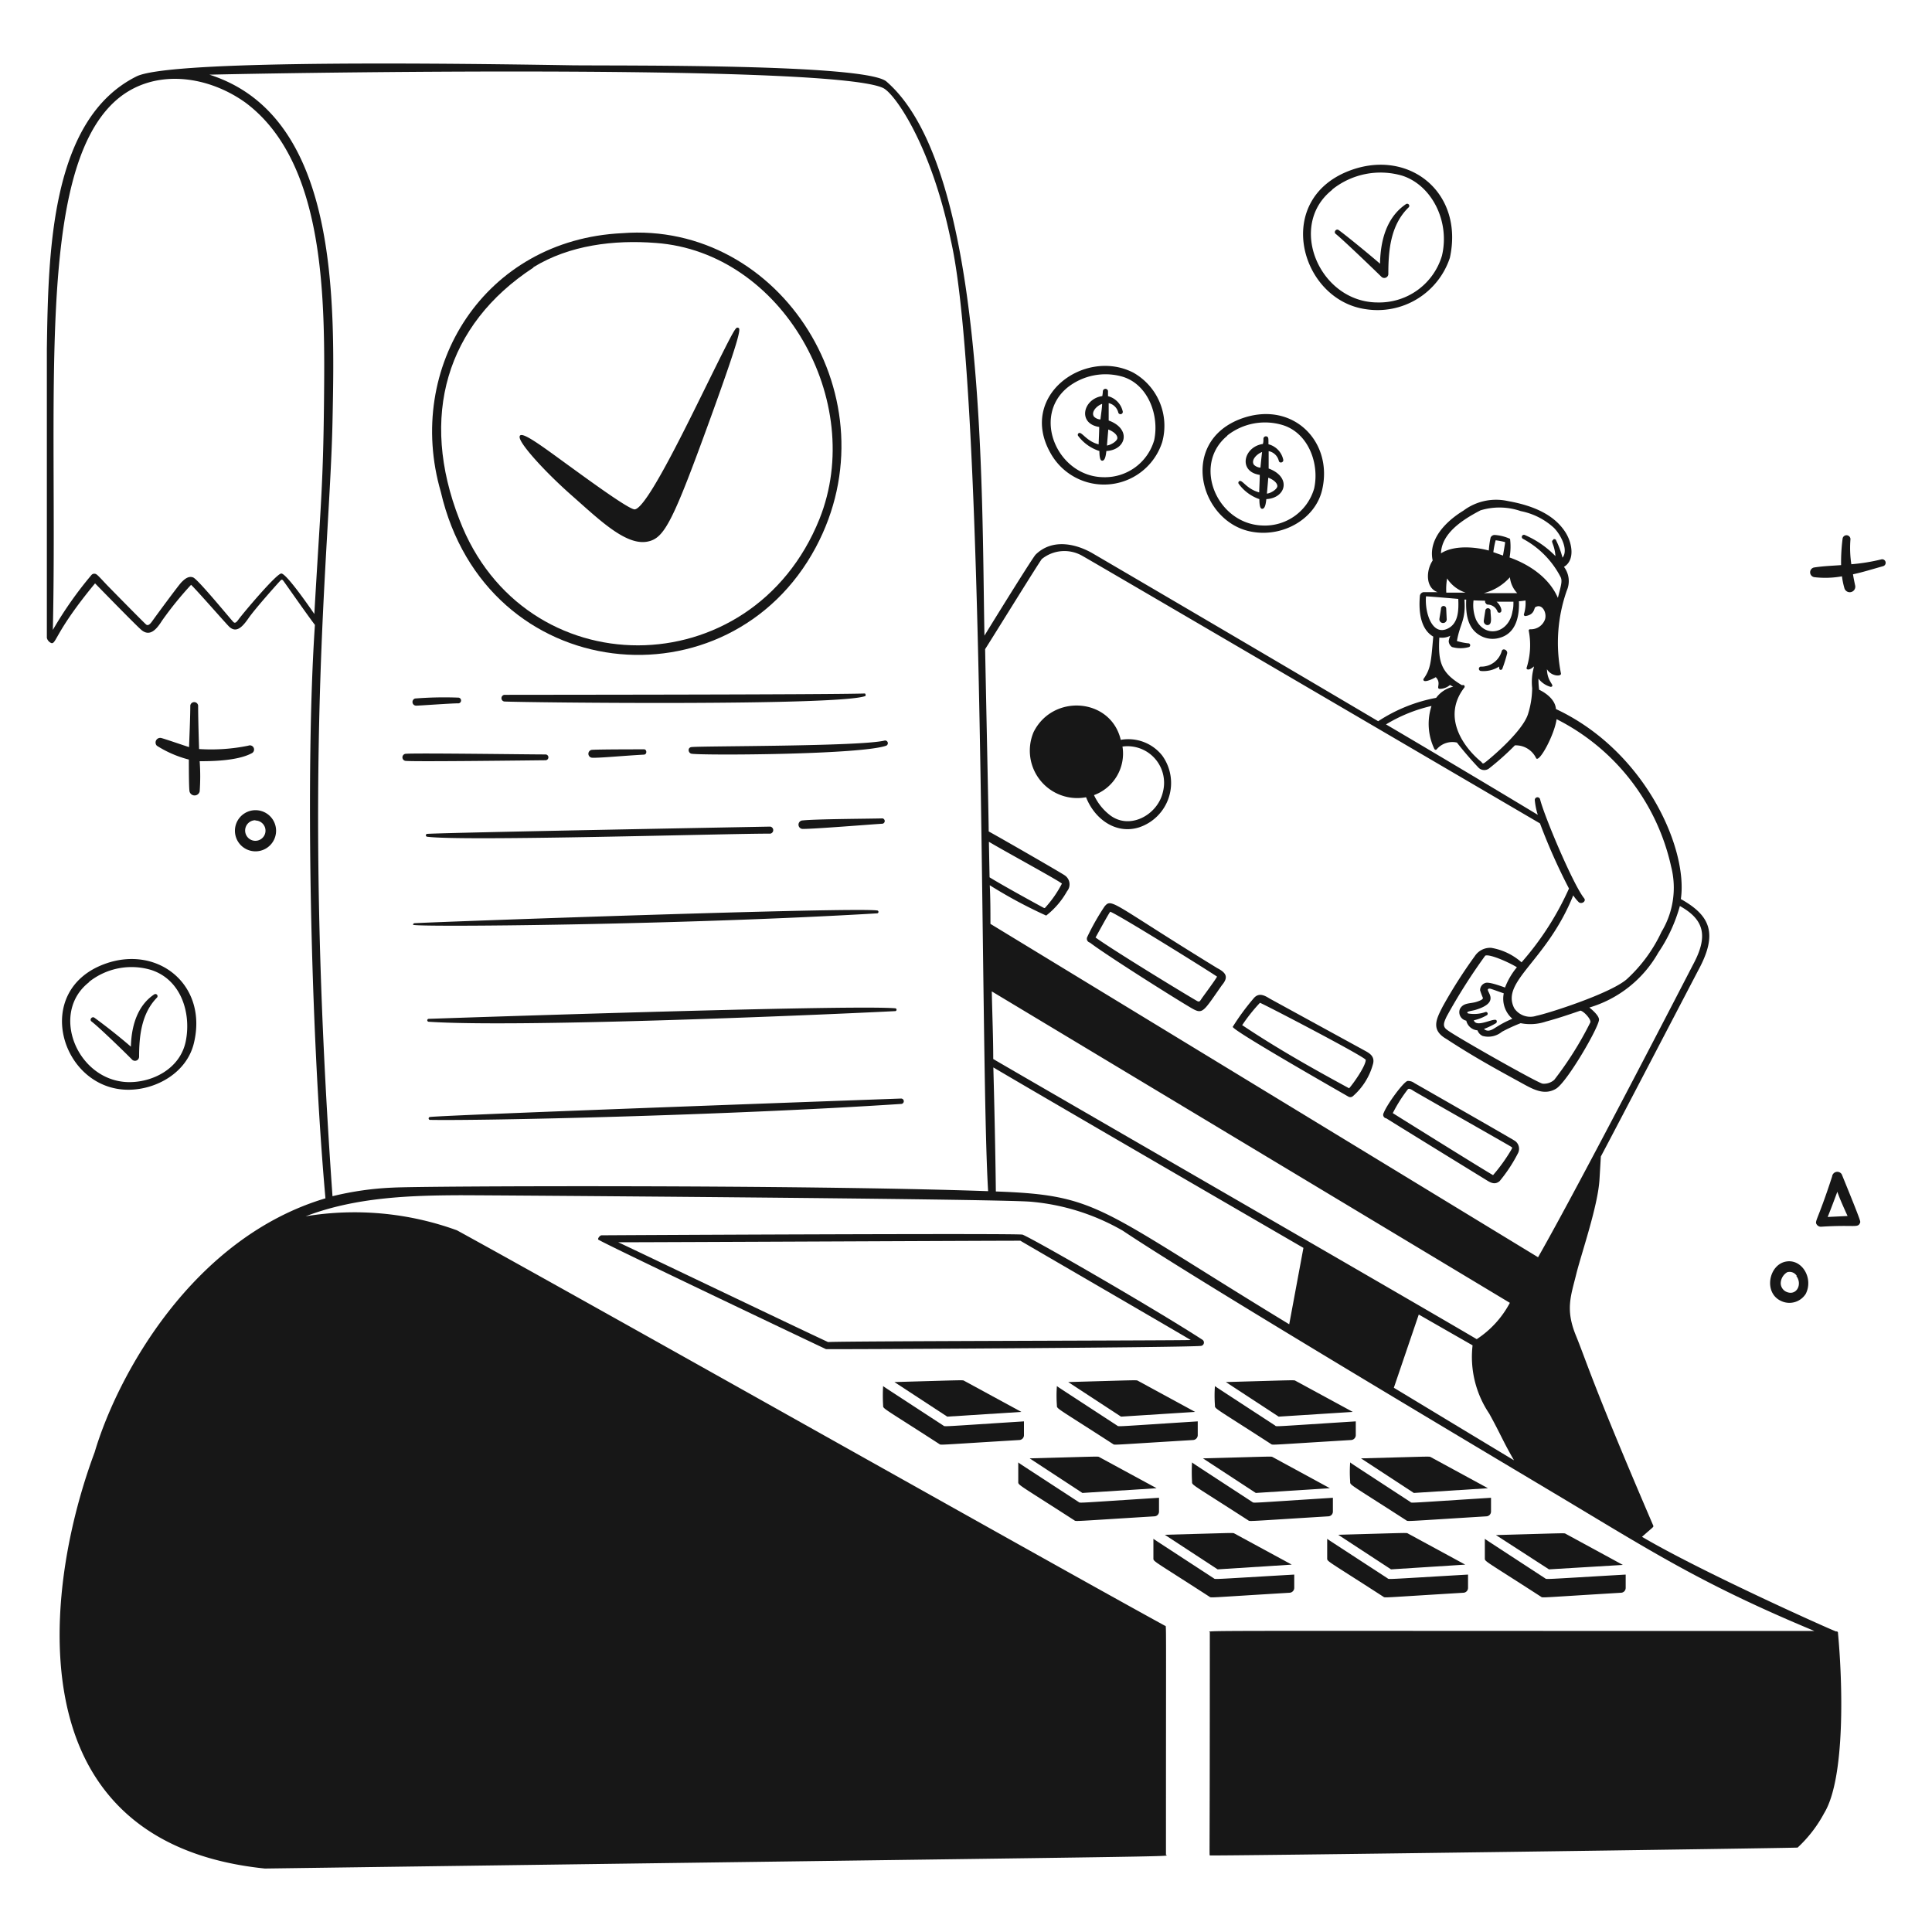 <svg xmlns="http://www.w3.org/2000/svg" fill="none" viewBox="0 0 400 400">
  <path fill="#171717" d="M299.42 126a.54.54 0 0 0-1.08 0c0 .18-.32 2-.32 2.1a.75.75 0 0 0 .17.62.77.77 0 0 0 .9.2.77.77 0 0 0 .43-.82l-.1-2.1Zm7.78 2.52a.82.82 0 0 0 .72.9c1.18 0 .66-1.82.68-2.96a.54.54 0 0 0-1.08 0c-.02.1-.32 1.96-.32 2.06Zm-.6 10.4a6 6 0 0 0 3.78-.92c0 .3 0 .62.24.68a.4.4 0 0 0 .22-.02.4.4 0 0 0 .18-.14c.4-1.06.74-2.14 1.02-3.24.14-.68-.9-1.2-1.12-.48a4.4 4.4 0 0 1-4.4 3.22.46.46 0 0 0 .08.9Z"/>
  <path fill="#171717" d="M380.14 337.78c-1.62-.6-28-12.42-40.18-19.6 2.36-2.1 2.44-2 2.32-2.34-12.52-29.14-13.78-33.88-16-39.32-2.22-5.44-1.06-8.14.1-12.86 1.1-4.36 4.48-14.1 4.78-19.52l.28-4.7c4-7.54 17.78-34 20.18-38.58 4.12-7.6 2.48-11.3-3.62-14.72 1.54-10.42-7.42-30.72-25.86-39.34-.14-2-2.18-3.38-3.48-4-.1-.76-.15-1.53-.14-2.3.63.82 1.5 1.42 2.5 1.7a.36.36 0 0 0 .34-.12c.28-.4-1.02-1.12-1.08-3.52.92 1.52 3.02 1.54 2.9.88a32.5 32.5 0 0 1 1.22-17.2 4.87 4.87 0 0 0-.6-4.88c2.34-1.38 1.72-4.98.28-7.2-2.2-3.4-6.22-5.42-11.88-6.42a11.27 11.27 0 0 0-9.24 2c-1.8 1.08-7.5 4.98-6.34 10.3-1.42 2.12-1.48 5.68 1.02 6.56h-2.92a.9.9 0 0 0-.74.7c-.28 3 0 6.9 2.76 8.5-.46 5.2-.5 6.64-2 8.74a.28.28 0 0 0 0 .32c.26.5 2-.34 2.52-.66 1.22 1.22 0 2.3.78 2.42.8 0 1.56-.28 2.16-.8l.66.36a6 6 0 0 0-3.52 2.3c-4.28.8-8.36 2.45-12 4.84-26.14-15.46-57.82-34-59.34-34.88-3.42-1.9-8.18-2.94-11.58.38-.56.56-7.54 11.78-10.6 16.78-.6-30.16.44-96.92-20.36-114.78-4.84-3.64-54.78-3.18-65-3.3-38.62-.64-83.84-.76-90.16 2.28C10.46 24.66 10 52.16 9.7 72.24v59.82a1.58 1.58 0 0 0 .92 1.08c1.04.28.76-2.32 9.06-12.36 1.76 1.8 8.78 9 9.66 9.7 1.74 1.38 3.08-.2 4.22-2a72.25 72.25 0 0 1 6-7.4c1.14 1.06 7.02 7.8 7.86 8.64 1.52 1.48 2.82 0 4-1.68 1.36-2 6.46-7.68 6.68-7.88.22-.2.34-.22.6.14 1 1.38 4.98 7.1 6.5 9.08-2 29.46-.96 83.5 2.18 118.72-27.52 8.2-43.06 36.62-47.78 52.56-7.54 20.24-11.54 48.42-.14 66.76 6.96 11.2 18.84 17.74 35.38 19.44 200-2.74 186.56-2.4 186.56-2.86 0-50.46.1-47.24-.16-47.38-24.92-13.64-121.66-68.22-146.64-81.9a62.18 62.18 0 0 0-31.32-2.9c10.42-4 21.88-4.32 32-4.36 6 0 110.8.74 118.1 1.34a46 46 0 0 1 19.08 6c14.32 9.58 61.68 37.86 90 54.76 19.22 11.48 29.74 18.36 53.2 28.12-134 0-125.18-.16-125.18.3 0 47.82-.12 46 0 46.16.12.16 121.58-1.52 121.7-1.62a27.21 27.21 0 0 0 5.5-7.14c4.38-7.2 3.84-26.92 2.84-37.44a.32.32 0 0 0-.16-.15.32.32 0 0 0-.22-.01Zm-80.52-218a7.2 7.2 0 0 0 3.82 2.92h-4c-.06-1 0-2.01.18-3v.08Zm22-8c-.74.32.22.72.42 3.36a19.65 19.65 0 0 0-6.36-4.38.44.44 0 0 0-.4.78c3.38 1.8 6.12 4.6 7.86 8 .36.84 0 1.86-.6 4.24-2.32-5.34-8-7.66-10-8.36.23-1.27.26-2.58.1-3.86-1-.45-2.06-.72-3.14-.8a.92.92 0 0 0-.88.52c-.2.89-.32 1.8-.38 2.7-2.58-.7-7.08-1.22-9.9.58.14-4.16 4.42-6.94 8.18-8.9a13.5 13.5 0 0 1 8.34.16 14.2 14.2 0 0 1 6.88 3.48c1.42 1.44 3.04 4.56 1.76 6.16a18.78 18.78 0 0 0-1.39-3.72.44.44 0 0 0-.57-.04l.08.08Zm-10 .52c0 .18-.38 2.34-.44 2.72l-2-.7c.1-.83.26-1.65.48-2.46.64.08 1.27.2 1.9.36l.06.08Zm-4 12.6a.52.52 0 0 0 .5.28 2.2 2.2 0 0 1 1.9 1.38.4.4 0 0 0 .2.25.4.4 0 0 0 .32.03c.74-.2 0-1.76-.7-2.26h3.5c0 .68 0 1.26-.2 2-.68 4.42-5.54 5.74-7.54 1.72a8 8 0 0 1-.52-4c3.3.14 2.14-.08 2.46.52l.08.08ZM300 130c-3.46 2-5.06-3.18-4.76-6.54 1.72.1 6.68.54 6.68.54.08 2.18.08 4.82-1.92 6ZM68.84 247.66c-6.4-90.46-.58-132.74 0-160.3C69.36 62 70.16 24 43.36 15.46c25.24-.58 129.44-2 139.48 2.76 2.48 1.2 10 12 14 31.44 7.34 31.76 6 168.6 7.74 196.96-39.14-1.38-117.1-1.08-123.18-.74-4.24.17-8.44.77-12.56 1.78Zm250-77.18a122 122 0 0 0 6 13.48 60.57 60.57 0 0 1-9.82 15.28 12.62 12.62 0 0 0-6.28-3 3.8 3.8 0 0 0-3.4 1.72 101.61 101.61 0 0 0-6.66 10.46c-1.26 2.48-2.52 4.78.74 6.66 6.12 4 10.8 6.5 16 9.36 2.28 1.26 4.44 2.32 6.72.98 2.28-1.34 8.88-12.7 8.92-14.32 0-.8-1.36-2-2-2.5a24.34 24.34 0 0 0 14.28-11.38c2-2.95 3.5-6.2 4.46-9.64 4.86 2.72 6 6 2.8 12-.96 1.84-23.22 45.02-32.16 60.72l-113.38-69.02c0-2.6 0-5.24-.14-8a97.45 97.45 0 0 0 11.68 6.28 16.7 16.7 0 0 0 4.32-5.04 2.23 2.23 0 0 0-.44-3.26c-.44-.36-12.72-7.44-15.78-9.12 0-2.22-.56-28-.74-37.74 1.58-2.46 11.18-18 11.74-18.66a7.43 7.43 0 0 1 8.48-.6c2.02 1.1 94.66 55.34 94.66 55.34Zm-10.6-11.34a56.1 56.1 0 0 0 5.4-4.82 4.64 4.64 0 0 1 4.36 2.58c.52 1.36 3.8-4.64 4.28-8A45.06 45.06 0 0 1 346 179.46a17.66 17.66 0 0 1-2 13.46 31 31 0 0 1-7.2 9.82c-3.48 3.02-16.56 7.16-18.68 7.56a4 4 0 0 1-4.6-1.54c-2.9-5.6 6.68-9.68 12.2-23.38.33.5.71.97 1.14 1.4.56.5 1.62-.16 1.12-.8-2.24-2.76-8.26-16.98-9.14-20.56a.56.56 0 0 0-1.08.22c.1 1.04.3 2.07.62 3.06a3452.17 3452.17 0 0 0-31.42-18.72 31.74 31.74 0 0 1 9.42-3.82 12 12 0 0 0 .6 8.92.3.3 0 0 0 .52 0 4.25 4.25 0 0 1 4.14-1.34 73.2 73.2 0 0 0 4.42 5.14 1.66 1.66 0 0 0 2.18.26Zm21.02 52.54a71.49 71.49 0 0 1-7.46 11.88 3.2 3.2 0 0 1-2.42.8c-1.02-.14-18.4-10-19.72-11.1-1.06-.72-.76-1.5-.16-2.78a118.3 118.3 0 0 1 8-12.62c.82-.4 4.74 1.28 6.56 2.4a14.76 14.76 0 0 0-2.46 4.2c-2.36-.86-3.6-1.14-4.1-.94a1.56 1.56 0 0 0-1.06 1.52c.17.53.36 1.05.58 1.56 0 .14 0 .4-1.32.82-1.32.42-2.72.12-3.44 1.48a1.79 1.79 0 0 0 .6 2.1c.22.16.46.27.72.32a2.58 2.58 0 0 0 2.32 2 2 2 0 0 0 1.06 1.16 4.44 4.44 0 0 0 4-.86 35.02 35.02 0 0 1 3.88-1.78c1.75.35 3.55.23 5.24-.34 2.46-.66 4.86-1.48 7.14-2.26.78.18 2.26 1.86 2.04 2.44Zm-16.14-.76c-3.3 1.4-3.8 2.32-4.9 2.46a1.27 1.27 0 0 1-.98-.34 17.8 17.8 0 0 0 2.46-1.18c.05-.03.1-.07.12-.12a.44.44 0 0 0 0-.5c-.5-.6-4.16 1.66-4.68 0 .93-.2 1.82-.55 2.64-1.02.09-.03.16-.1.2-.2a.36.36 0 0 0-.46-.48c-1.15.4-2.38.5-3.58.28-.64-.42.8-.5 1.62-.76 5.44-1.66 1.74-4 2.62-4.34.32-.12.44 0 3.16.94a5.5 5.5 0 0 0 1.78 5.26Zm-108.38-36.64c2.98 1.8 14.18 7.88 15.12 8.66a23.14 23.14 0 0 1-3.32 4.82c-.22.28-.28.28-.48.18-.2-.1-8-4.34-11.18-6.3l-.14-7.36Zm101 102.98c-13.04-7.7-89.84-52-100.1-58 0-4.36-.2-9.06-.3-14l107.26 64.48a20.36 20.36 0 0 1-6.86 7.52Zm-12-5.1 11.14 6.38a21 21 0 0 0 3.44 14.12c2.36 4.26 2.76 5.56 5.14 9.68-7.72-4.64-16.3-9.84-24.88-15.02l5.16-15.16Zm-88.18-51.22c9.66 5.7 39.5 23.04 64.3 37.42l-2.94 15.82c-39.66-24.12-39.24-26.74-60.74-27.5-.04-3.72-.18-13.2-.52-25.74h-.1ZM312.6 119.42a5.62 5.62 0 0 0 1.52 3.38h-6.9a10.9 10.9 0 0 0 5.48-3.38h-.1ZM298 132c.78.11 1.58-.02 2.28-.38-.17.35-.29.73-.34 1.12a1.56 1.56 0 0 0 .68 1.22 6.5 6.5 0 0 0 3.54 0 .4.4 0 0 0 .19-.2.4.4 0 0 0-.39-.57c-.79-.08-1.56-.24-2.32-.47.66-3.78 1.86-4.2 1.56-8.58h.36c-.1 2.64.14 5.76 2.72 7.34a5.18 5.18 0 0 0 4.32.54c3.18-.94 4-4.22 3.88-7.54.46-.03.91-.08 1.36-.16.07.95-.04 1.9-.32 2.82a.3.3 0 0 0 .34.4c1.86-.28 1.72-1.58 2-1.82 1.42-.88 2.48 1.18 2 2.56a3.09 3.09 0 0 1-3.06 2 .3.3 0 0 0-.14.03.28.28 0 0 0-.16.21 15.56 15.56 0 0 1-.42 7.7c-.16.42.48.68 1.4-.16.42-.38-.6 1.28-.26 4.42a18.48 18.48 0 0 1-.88 5.42c-1.26 3.8-8.38 9.62-8.94 10-.56.38-.44 0-.88-.3-3.42-2.86-8.1-9.12-3.32-15.28a.28.28 0 0 0 0-.3c0-.26-.36-.16-.56-.18-4.22-2.52-4.94-4.72-4.64-9.84Zm-248.62-3.74c-.34.46-.66.86-1.02.56-.36-.3-7.3-8.82-8.36-9.26-1.06-.44-2 .56-2.48 1.04-.8.9-4.96 6.54-6.1 8.14-.58.78-.9.74-1.14.58-.24-.16-5.44-5.44-8.14-8.2-2.14-2.28-2.14-2.32-2.66-2.34a.78.78 0 0 0-.54.26c-3 3.55-5.67 7.36-8 11.38C12 82.8 7.42 36.32 23.6 21.16c7.58-7.1 19.02-5.8 27.24.1 16.72 12.5 16.44 41.1 16.24 62-.18 17.62-.74 21.8-2 43.86-1.48-2.16-5.84-8.38-6.84-8.38s-8 8.32-8.86 9.52Z"/>
  <path fill="#171717" d="M248.92 277.36c-9.82-6.36-34.42-20.56-37.2-21.74-.68-.32-86.42.12-87.2.14-.24 0-.76.52-.68.86.08.34 46.96 22.62 47.16 22.7.2.08 73.04-.3 77.58-.66a.7.7 0 0 0 .63-.96.7.7 0 0 0-.29-.34Zm-77.48.5c-6.38-2.96-40.62-19.36-43.44-20.66 7.82 0 80.36-.34 83.26-.32 1.02.62 31.88 18.52 35.28 20.56-4.24.12-71.9.2-75.1.42Zm-53-175.22c5.7 5.02 11.2 10.42 15.68 9.48 3.48-.72 5.2-4.12 13.18-26.12 6.42-17.74 6-18 5.52-18.14-.48-.14-.54-.24-5.6 10s-13.22 27.22-15.78 27.6c-1.02.14-8.82-5.54-12.96-8.54-6-4.34-10.98-8.2-10.9-6.4.08 1.48 5.36 7.28 10.86 12.12Z"/>
  <path fill="#171717" d="M168.9 113.32c16.32-30.56-7.18-67.62-40.12-65.04-28.42 1.36-45.02 27.72-37.52 53.54 9.34 40.3 59.72 45.04 77.64 11.5Zm-58.46-58c7.46-4.58 16.7-5.7 25.34-5.02 26.22 1.9 43.62 32.82 33.88 57.16-14 34.8-61.26 34.9-74.54.12-8.34-21.34-2.76-40.36 15.32-52.18v-.08Z"/>
  <path fill="#171717" d="M104.4 143.86a.7.7 0 0 0-.58.69.7.7 0 0 0 .58.69c5.08.22 68.2.92 74.6-1.08.36 0 .22-.64 0-.58-7.52.26-73.32.26-74.6.28Zm-18.28 2.24c.76 0 7.34-.5 8.84-.48a.6.6 0 0 0 .5-.59.6.6 0 0 0-.5-.59 75.75 75.75 0 0 0-9.04.18.76.76 0 0 0 .2 1.48Zm57 8.58c-.84.14-.64 1.3.12 1.38 2.66.36 35.04.2 40.26-1.68a.55.55 0 0 0 .27-.28.56.56 0 0 0-.6-.78c-5.07 1.26-38.39 1.1-40.05 1.36Zm-9.84 1.56c.76 0 .66-1.18 0-1.1-1.8 0-8.88 0-10.64.1a.82.82 0 0 0-.82.82.82.82 0 0 0 .82.82c1.58.06 6.28-.4 10.64-.64Zm-20.34 1.16a.6.6 0 0 0 .6-.6.6.6 0 0 0-.6-.6c-3.7 0-26.46-.32-28.88-.14a.74.74 0 1 0 0 1.48c2.5.18 26.38-.12 28.88-.14Zm53.26 12.46a.88.88 0 0 0 0 1.76c2.64 0 13.88-.92 16.52-1.08a.56.56 0 0 0 .33-.9.56.56 0 0 0-.33-.2c-2.72.08-13.78.12-16.52.42Zm-77.74 3.38c7.68.98 63.26-.7 71.02-.64a.74.74 0 0 0 .44-1.2.74.74 0 0 0-.44-.26s-65.7 1.2-71 1.5a.3.3 0 0 0-.02.6Zm93.12 15.86a.3.3 0 1 0 0-.6c-5.18-.7-90.36 2.32-95.78 2.64a.32.32 0 0 0-.28.32c.04.54 55.52.06 96.06-2.36Zm3.82 20.24a.3.3 0 0 0 .22-.29.3.3 0 0 0-.22-.29c-9.22-.82-96.84 2.18-96.64 2.18a.3.3 0 0 0-.21.51.3.3 0 0 0 .21.09c17.58 1.2 76.24-1.18 96.64-2.2Zm1.18 18.1s-94 3.38-97.54 3.82a.3.3 0 0 0-.21.51.3.3 0 0 0 .21.09c10.56.2 60.62-.88 97.5-3.3a.56.56 0 1 0 .04-1.12ZM51.42 154.38c-3.35.69-6.78.92-10.2.7-.14-4.3-.2-7.34-.2-9.02a.82.82 0 0 0-1.62 0c0 2.36-.2 6.82-.26 8.62-1.44-.46-4.52-1.54-5.74-1.88a.96.96 0 0 0-.92 1.6 22.97 22.97 0 0 0 6.62 2.86c0 1.48 0 5.86.14 6.6a1.08 1.08 0 0 0 2.1 0 43.6 43.6 0 0 0 0-6.26c2 0 7.66 0 10.72-1.62a.86.86 0 1 0-.64-1.6ZM22 199.46c-15.62 5.4-9.38 26.16 4.56 26.16 5.8 0 12.16-3.54 13.6-9.72C43 204 32.86 195.72 22 199.46Zm-3.6 3.86a14.14 14.14 0 0 1 12.9-2.5c6.18 2 8.3 8.86 7.18 14.66-1.12 5.8-6.94 8.68-12 8.56-10.48-.3-16.28-14.32-8-20.72h-.08Z"/>
  <path fill="#171717" d="M27.36 219.4a.86.86 0 0 0 1.29-.14c.09-.14.14-.3.15-.46 0-4.24.46-8.96 3.72-12.28a.44.44 0 0 0-.27-.71c-.1-.02-.2 0-.29.05-3.06 2-4.74 5.76-4.86 10.84a121.36 121.36 0 0 0-7.56-6c-.5-.34-1.08.4-.6.78 1.52 1.14 7.06 6.52 8.42 7.92ZM282.68 64a15.78 15.78 0 0 0 17.5-10.62C303.1 40 292 30.98 280 35.12 263.42 40.84 269 62 282.68 64Zm-6.86-24.76a16 16 0 0 1 14.52-2.86c6.14 2 9.88 9.5 8.2 16.56a13.54 13.54 0 0 1-13.22 9.68c-12.08.06-18.92-15.9-9.5-23.32v-.06Zm-16.24 70.92c6.38.96 12.76-2.88 14.14-8.68 2.38-10-6-18.56-16.52-14.88-13.44 4.74-8.8 21.96 2.38 23.56Zm-5.48-20A12.64 12.64 0 0 1 265.54 88c5.34 1.62 7.68 8 6.54 13.14a10.62 10.62 0 0 1-10.7 7.66c-9.38-.3-14.64-12.52-7.28-18.58v-.06Z"/>
  <path fill="#171717" d="M286 57.3a.84.84 0 0 0 1.3-.13c.1-.14.14-.3.14-.47 0-4.76.42-10.12 4.22-13.78a.44.44 0 0 0 .02-.57.44.44 0 0 0-.56-.11c-3.48 2.34-5.3 6.5-5.4 12.36-2-1.74-6.96-5.82-8.58-6.98-.5-.34-1.08.42-.6.8 1.66 1.34 7.98 7.42 9.46 8.88Zm-25.26 46.04c0 2 .42 2 .6 2 .62 0 .76-1.28.84-2 4.14-.24 5.2-4.6.48-6.34v-3.6a2.7 2.7 0 0 1 2.1 2c.14.62 1.06.36.92-.24a4.2 4.2 0 0 0-3.06-3.18c0-1.14 0-1.26-.14-1.48a.52.52 0 0 0-.57-.13.52.52 0 0 0-.33.49c0 .36 0 .72-.12 1.06-4 .58-5.18 5.72-.64 6.4 0 1.02-.1 2.82-.12 3.62-2.78-.74-3.56-2.88-4.2-2.26a.37.37 0 0 0-.08.12.37.37 0 0 0 0 .3c.02.04.04.09.08.12a8.82 8.82 0 0 0 4.24 3.12Zm.56-9.76c-.1.8-.26 2.36-.34 3.24-.5-.03-.97-.24-1.34-.58-.68-.98.58-2.24 1.68-2.66Zm1 8.62s.22-2.4.28-3.3c1.12.42 1.88 1.12 1.88 1.74 0 .62-1.32 1.48-2.16 1.56Zm-21.68-10.66a12.64 12.64 0 0 0-6-14.4c-10-5.12-23.78 4.74-17.18 16.56a12.66 12.66 0 0 0 23.18-2.16ZM221 80.24A12.68 12.68 0 0 1 232.44 78c5.26 1.6 7.62 8 6.52 13.14a10.62 10.62 0 0 1-10.44 7.66c-9.46-.06-14.98-12.42-7.52-18.56Z"/>
  <path fill="#171717" d="M227.62 93.38c0 2 .42 2 .6 2 .58 0 .74-1.14.84-2 4.16-.24 5.2-4.6.48-6.32v-3.6a2.66 2.66 0 0 1 2 2 .48.48 0 0 0 .56.28.48.48 0 0 0 .36-.52 4.21 4.21 0 0 0-3.06-3.2v-1.08a.54.54 0 0 0-1.06 0c-.02.36-.06.7-.12 1.06-4 .58-5.18 5.7-.64 6.4 0 1.02-.1 2.82-.12 3.6-2.7-.7-3.56-2.88-4.2-2.26a.4.4 0 0 0 0 .56 8.88 8.88 0 0 0 4.36 3.08Zm.56-9.76c0 .78-.26 2.36-.34 3.22a2 2 0 0 1-1.34-.58c-.68-.96.58-2.26 1.68-2.64Zm1 8.62.28-3.32c1.12.44 1.88 1.12 1.88 1.76 0 .64-1.34 1.46-2.16 1.56Zm160.3 23.58c-2.03.5-4.1.83-6.18 1a22.4 22.4 0 0 1-.18-5.22.82.82 0 0 0-1.62-.14 37.86 37.86 0 0 0-.32 5.54c-1.88.14-3.78.2-5.64.5a1.02 1.02 0 0 0-.77 1.05 1.02 1.02 0 0 0 .89.95c1.9.22 3.82.16 5.7-.18.1.82.27 1.64.5 2.44a1.15 1.15 0 0 0 2.1.29c.15-.26.2-.58.12-.87-.16-.76-.32-1.52-.44-2.28 2-.42 4-1.06 6.24-1.68a.73.73 0 0 0 .15-1.34.73.73 0 0 0-.55-.06Zm-20.66 153.56a4 4 0 0 0 5.04-1.5c1.62-3.18-.72-7.22-4-6.7-3.66.56-4.84 6.54-1.04 8.2Zm3.08-5.22c1.28 1.68.14 4-1.78 3.4a2 2 0 0 1-1.44-1.8 2.74 2.74 0 0 1 1.34-2.36 1.74 1.74 0 0 1 1.98.76h-.1Zm9.42-21.02a1.07 1.07 0 0 0-1.16-.5 1.08 1.08 0 0 0-.84.94c-3.08 9.48-3.72 9.22-3.14 10a1.02 1.02 0 0 0 .84.4c7.18-.46 7.6.34 8.1-.84.04-.3.44.38-3.8-10Zm1.2 8.62-4.12.2c.66-1.62 1.3-3.34 2-5.22.5 1.46 1.38 3.4 2.12 5.02Zm-153.84-64.08a49.4 49.4 0 0 0-3.58 6.32.83.83 0 0 0 0 .71.88.88 0 0 0 .56.45c3.54 2.72 19.44 12.72 21.42 13.78 1.98 1.06 2.22.28 5.9-4.96 1.42-1.68.9-2.58-.96-3.54-21.82-13.38-21.82-14.6-23.34-12.76Zm1.18 1.08c1.86.7 20 12 22.12 13.44-.4.74-2.52 3.6-3.02 4.3-.5.7-.54.98-1 .8-.46-.18-17-10.22-21.14-13.2.48-.84 2.54-4.66 3.04-5.34Zm49.3 38.28a.82.82 0 0 0 .98-.12 13.46 13.46 0 0 0 4.16-6.76c.32-1.5-.78-2.12-1.78-2.66l-19.62-10.74c-1.02-.62-2.28-1.4-3.4 0-1.57 1.84-3 3.79-4.28 5.84.16.7 13.12 8.24 23.94 14.44Zm-22-14.76a35.5 35.5 0 0 1 3.7-4.66c.88.3 21.88 11.24 21.9 11.82 0 1.24-2.5 4.82-3.44 5.88-6.62-3.6-14.46-7.94-22.08-13.04h-.08Zm29.86 19.26c2.66 1.68 20.4 12.58 20.72 12.78.98.62 1.8 1 2.74.22a31.26 31.26 0 0 0 3.76-5.7 2 2 0 0 0-.54-2.6c-.66-.46-20.86-12-20.86-12-.4-.3-.88-.46-1.38-.44-.74 0-4.24 4.72-4.98 6.62a.74.74 0 0 0 .54 1.12Zm1.34-1.08a30.9 30.9 0 0 1 3.14-4.96c.24-.18.64 0 1.1.32.46.32 19.64 11.2 20.16 11.54.52.34.3.26.14.68a35.89 35.89 0 0 1-3.78 5.26c-1.58-.88-16.32-10.06-20.76-12.84ZM214 151.56a9.82 9.82 0 0 0 10.86 13.5c1.68 4.34 6 7.74 10.9 6.26a9.68 9.68 0 0 0 4.84-14.92 8.95 8.95 0 0 0-8.56-3.22c-2.04-8.7-14.04-9.62-18.04-1.62Zm18.32 3.02a7.57 7.57 0 0 1 8.44 9.42c-1.1 4.8-7.04 8-11.14 4.62a11.12 11.12 0 0 1-3.12-4 9.16 9.16 0 0 0 5.9-10.04h-.08ZM48.64 172a4.26 4.26 0 1 0 8.52 0 4.26 4.26 0 0 0-8.52 0Zm4.24-2.12a2.1 2.1 0 1 1-1.5 3.58 2.13 2.13 0 0 1 1.5-3.64v.06ZM196.12 293.3l15.34-.98-11.84-6.44c-.34-.18.46-.16-14.44.26l10.94 7.16Z"/>
  <path fill="#171717" d="M195.3 295.14c-12.74-8.32-12.28-8-12.46-8.18a33.78 33.78 0 0 0 0 4c0 .76-.32.28 11.62 8 .4.26-.64.22 16.6-.82a1 1 0 0 0 .94-1v-2.86c-17.58 1.12-16.3 1.12-16.7.86Zm36.8-1.84 15.34-.98-11.84-6.44c-.36-.18.46-.16-14.44.26l10.94 7.16Z"/>
  <path fill="#171717" d="M231.28 295.14c-12.74-8.32-12.28-8-12.46-8.18a26.7 26.7 0 0 0 0 4c0 .76-.34.28 11.6 8 .4.26-.62.22 16.62-.82a1.02 1.02 0 0 0 .94-1v-2.86c-17.6 1.12-16.3 1.12-16.7.86Zm33.46-1.84 15.34-.98-11.86-6.44c-.34-.18.46-.16-14.42.26l10.94 7.16Z"/>
  <path fill="#171717" d="M264 295.14c-12.74-8.32-12.28-8-12.46-8.18a26.7 26.7 0 0 0 0 4c0 .76-.34.28 11.6 8 .4.26-.62.22 16.62-.82a1.02 1.02 0 0 0 .94-1v-2.86c-17.68 1.12-16.38 1.12-16.7.86Zm-39.9 13.96 15.36-.98-11.86-6.44c-.34-.18.5-.14-14.42.26l10.92 7.16Z"/>
  <path fill="#171717" d="M223.3 310.96c-12.76-8.32-12.3-8-12.48-8.2v4c0 .76-.34.3 11.6 8 .4.26-.64.24 16.6-.82a.98.98 0 0 0 .94-1v-2.84c-17.56 1.12-16.26 1.12-16.66.86Zm36.7-1.86 15.34-.98-11.84-6.44c-.36-.18.48-.14-14.44.26L260 309.1Z"/>
  <path fill="#171717" d="M259.26 310.96c-12.74-8.32-12.28-8-12.46-8.2a34.66 34.66 0 0 0 0 4c0 .76-.32.3 11.62 8 .4.26-.64.24 16.6-.82a.98.98 0 0 0 .94-1v-2.84c-17.58 1.12-16.3 1.12-16.7.86Zm32.74 0c-12.74-8.32-12.28-8-12.46-8.2a26.7 26.7 0 0 0 0 4c0 .76-.34.3 11.6 8 .4.26-.62.24 16.62-.82a1 1 0 0 0 .94-1v-2.84c-17.7 1.12-16.4 1.12-16.7.86Z"/>
  <path fill="#171717" d="m292.72 309.1 15.34-.98-11.84-6.44c-.36-.18.48-.14-14.44.26l10.94 7.16Zm-40.62 15.82 15.34-.98-11.86-6.44c-.34-.18.62-.16-14.42.26l10.94 7.16Z"/>
  <path fill="#171717" d="M251.28 326.76c-12.74-8.32-12.28-8-12.48-8.18v4c0 .76-.34.28 11.6 8 .4.26-.62.22 16.62-.82a1.02 1.02 0 0 0 .94-1V326c-17.58 1.02-16.28 1.02-16.68.76Zm36.72-1.84 15.36-.98-11.86-6.44c-.34-.18.62-.16-14.44.26l10.94 7.16Z"/>
  <path fill="#171717" d="M287.26 326.76c-12.76-8.32-12.3-8-12.48-8.18v4c0 .76-.32.28 11.62 8 .4.26-.64.22 16.6-.82a1 1 0 0 0 .94-1V326c-17.58 1.02-16.3 1.02-16.68.76Zm33.44-1.84L336 324l-11.84-6.44c-.34-.18.62-.16-14.44.26l10.98 7.1Z"/>
  <path fill="#171717" d="M319.88 326.76c-12.74-8.32-12.28-8-12.46-8.18v4c0 .76-.32.28 11.62 8 .4.26-.64.22 16.6-.82a1 1 0 0 0 .94-1V326c-17.6 1.02-16.3 1.02-16.7.76Z"/>
</svg>
